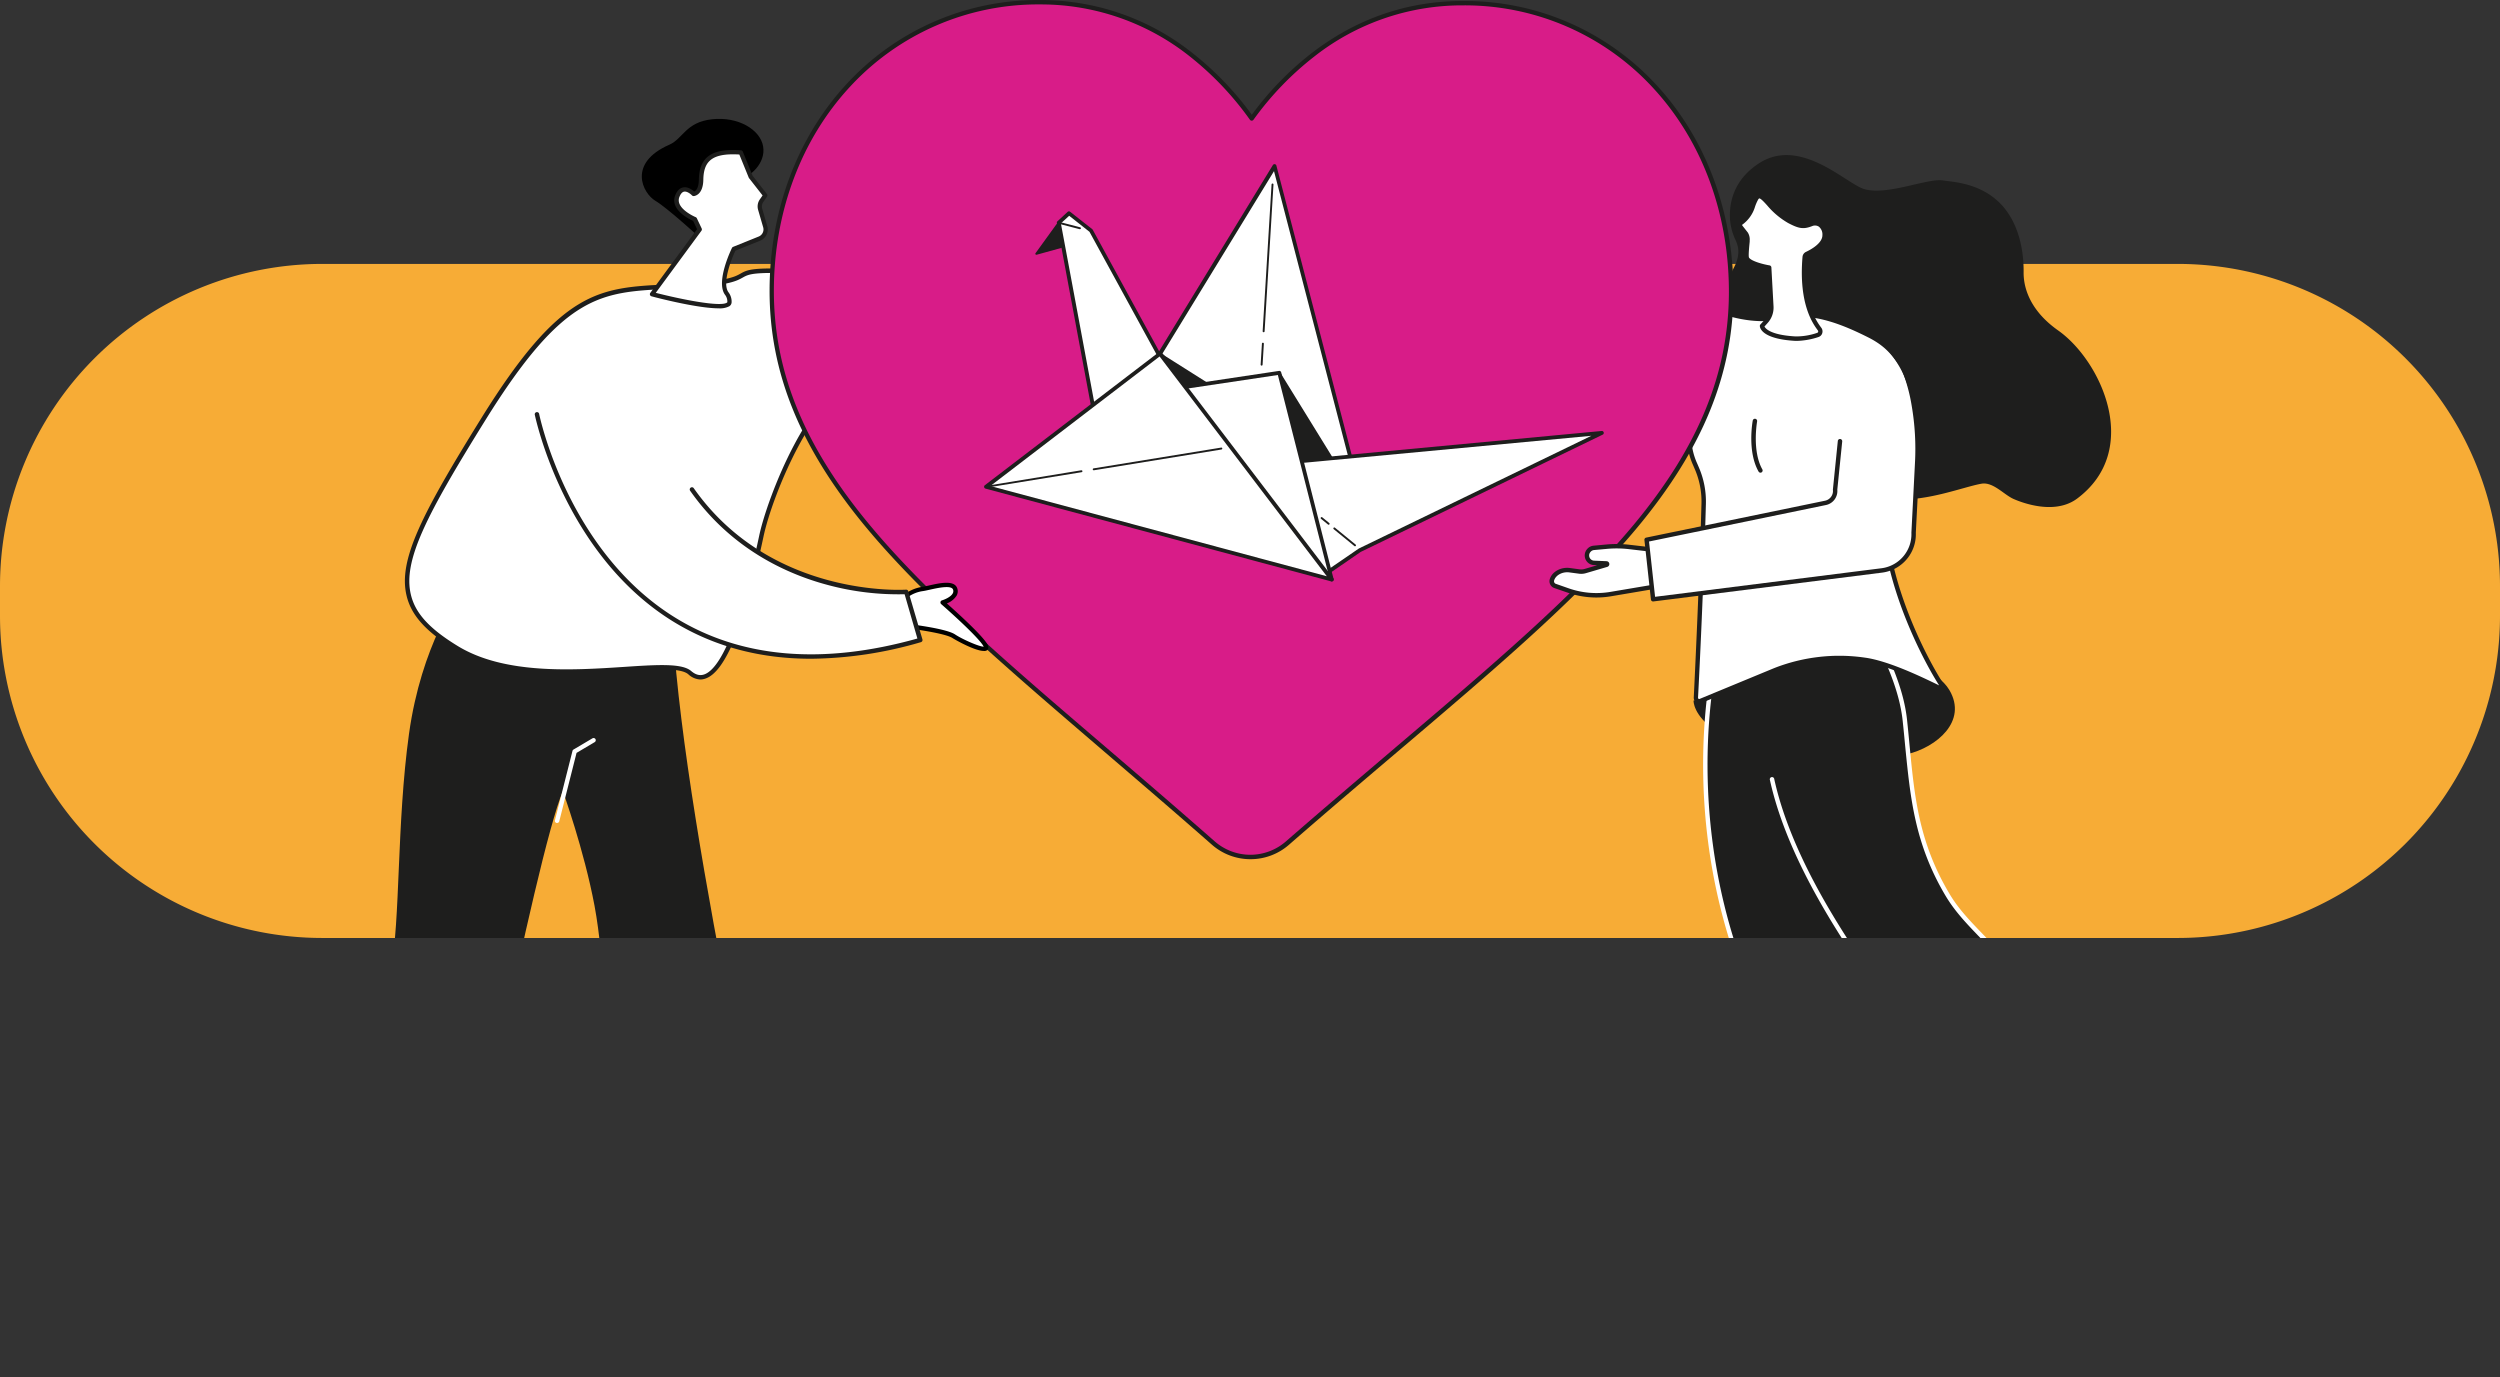 <svg xmlns="http://www.w3.org/2000/svg" xmlns:xlink="http://www.w3.org/1999/xlink" viewBox="0 0 954 525.5"><rect x="0" y="0" width="954" height="525.5" fill="#333333" stroke="none"/><defs><style>.cls-1{fill:none;}.cls-2{fill:#f7ac36;}.cls-3{clip-path:url(#clip-path);}.cls-4{fill:#fff;}.cls-5{fill:#1e1e1d;}.cls-6{fill:#d81c88;}</style><clipPath id="clip-path" transform="translate(0 -107.54)"><path class="cls-1" d="M129.19,465.47H824.38L760.52,340.22l51.69-14.86q24.06-54.71,48.1-109.4L840.6,101.74,671.78,27.5,526.64,0,321,11.68,195.69,33.3l-47.87,98.43L81.69,217.47Z"/></clipPath></defs><g id="Capa_2" data-name="Capa 2"><g id="Capa_2-2" data-name="Capa 2"><path class="cls-2" d="M831,465.47H123a123,123,0,0,1-123-123V331.25a123,123,0,0,1,123-123H831a123,123,0,0,1,123,123v11.22A123,123,0,0,1,831,465.47Z" transform="translate(0 -107.54)"/><g class="cls-3"><g id="Responsibility"><polygon class="cls-4" points="154.41 481.25 157.06 506.74 170.58 506.58 170.39 479.39 154.41 481.25"/><path d="M157.06,615.12a.84.84,0,0,1-.84-.75l-2.65-25.49a.83.83,0,0,1,.74-.92l16-1.87a.87.87,0,0,1,.66.21.82.82,0,0,1,.28.62l.19,27.19a.84.84,0,0,1-.83.85l-13.52.16Zm-1.73-25.59,2.49,23.9,11.91-.14-.18-25.41Z" transform="translate(0 -107.54)"/><polygon class="cls-4" points="275.67 476.75 288.47 504.42 301.47 504.42 293.03 474.72 275.67 476.75"/><path d="M301.47,612.81h-13a.83.83,0,0,1-.76-.49l-12.8-27.68a.79.79,0,0,1,0-.76.83.83,0,0,1,.63-.43l17.36-2a.84.84,0,0,1,.91.6l8.44,29.7a.85.85,0,0,1-.81,1.08ZM289,611.12h11.34l-7.94-27.94L276.93,585Z" transform="translate(0 -107.54)"/><path class="cls-4" d="M213.36,624.52c-4.74-5.63-16-14.52-42.48-22.15a3.49,3.49,0,0,0-3.61,1.07l-4.93,5.63-7.16-3.74a3.2,3.2,0,0,0-4.62,2.15,88.4,88.4,0,0,0-1.93,16.34,5.89,5.89,0,0,0,5.64,6c11.35.46,37.72,1.34,56.4.65A3.65,3.65,0,0,0,213.36,624.52Z" transform="translate(0 -107.54)"/><path d="M194.69,631.58c-15.82,0-32.55-.59-40.45-.9a6.77,6.77,0,0,1-6.45-6.88,88.73,88.73,0,0,1,2-16.49,4,4,0,0,1,2.22-2.8,4,4,0,0,1,3.61.07l6.58,3.43,4.49-5.13a4.33,4.33,0,0,1,4.47-1.32c26.22,7.55,37.8,16.36,42.89,22.42a4.4,4.4,0,0,1,.66,4.65,4.49,4.49,0,0,1-4,2.69C205.77,631.5,200.29,631.58,194.69,631.58Zm-41-25.77a2.39,2.39,0,0,0-1,.22,2.32,2.32,0,0,0-1.29,1.63,86.08,86.08,0,0,0-1.91,16.18,5.07,5.07,0,0,0,4.83,5.15c10.67.43,37.52,1.35,56.33.64a2.78,2.78,0,0,0,2.48-1.68,2.7,2.7,0,0,0-.41-2.88c-4.94-5.88-16.25-14.45-42.07-21.89a2.64,2.64,0,0,0-2.73.81L163,609.62a.84.84,0,0,1-1,.2l-7.17-3.74A2.34,2.34,0,0,0,153.69,605.81Z" transform="translate(0 -107.54)"/><path d="M208.15,626.93h0l-54.75-1.8a.84.84,0,0,1-.81-.87.85.85,0,0,1,.87-.82l54.74,1.81a.85.85,0,0,1,0,1.69Z" transform="translate(0 -107.54)"/><path d="M180.77,617.63a.81.81,0,0,1-.42-.12.85.85,0,0,1-.31-1.15l5.38-9.28a.85.85,0,0,1,1.16-.3.84.84,0,0,1,.3,1.15l-5.38,9.28A.85.85,0,0,1,180.77,617.63Z" transform="translate(0 -107.54)"/><path class="cls-4" d="M343.53,622.16c-4.74-5.63-16-14.53-42.48-22.15a3.51,3.51,0,0,0-3.61,1.06l-4.92,5.64L285.35,603a3.2,3.2,0,0,0-4.62,2.15,88.43,88.43,0,0,0-1.92,16.34,5.88,5.88,0,0,0,5.64,6c11.34.45,37.72,1.34,56.39.64A3.63,3.63,0,0,0,343.53,622.16Z" transform="translate(0 -107.54)"/><path d="M324.88,629.21c-15.81,0-32.56-.58-40.47-.9a6.77,6.77,0,0,1-6.45-6.87,89,89,0,0,1,2-16.5,4,4,0,0,1,5.83-2.72l6.58,3.43,4.49-5.13a4.37,4.37,0,0,1,4.47-1.33c26.22,7.56,37.8,16.37,42.9,22.43a4.38,4.38,0,0,1,.65,4.65,4.49,4.49,0,0,1-3.95,2.69C336,629.14,330.47,629.21,324.88,629.21Zm-41-25.77a2.44,2.44,0,0,0-1,.23,2.32,2.32,0,0,0-1.29,1.63,86.93,86.93,0,0,0-1.91,16.18,5.07,5.07,0,0,0,4.83,5.15c10.68.42,37.54,1.34,56.33.64a2.77,2.77,0,0,0,2.48-1.68,2.7,2.7,0,0,0-.4-2.89c-4.95-5.88-16.26-14.45-42.07-21.88a2.66,2.66,0,0,0-2.74.81l-4.93,5.63a.83.83,0,0,1-1,.2L285,603.71A2.38,2.38,0,0,0,283.86,603.44Z" transform="translate(0 -107.54)"/><path d="M338.32,624.56h0l-54.75-1.81a.84.84,0,0,1,.06-1.68l54.75,1.81a.84.84,0,0,1,0,1.68Z" transform="translate(0 -107.54)"/><path d="M310.94,615.27a.85.85,0,0,1-.72-1.27l5.38-9.28a.85.85,0,0,1,1.15-.31.86.86,0,0,1,.31,1.16l-5.38,9.28A.85.85,0,0,1,310.94,615.27Z" transform="translate(0 -107.54)"/><path class="cls-5" d="M175.17,334.25s-14.37,19.26-19.1,53.37-3.29,72.1-6.88,88.95-10.75,75.67,3.64,114.69h21.22s30.12-156.59,40.73-181.83c0,0,8.1,22.43,12.11,43.84s3.32,48.75,12.7,72.26,36.53,66.7,36.53,66.7l23.29-1S261.53,427.9,256.82,348.62C256.82,348.62,202.93,319.06,175.17,334.25Z" transform="translate(0 -107.54)"/><path class="cls-4" d="M212.58,421.58a.64.64,0,0,1-.2,0,.84.84,0,0,1-.62-1l6.7-26.49a.81.81,0,0,1,.38-.52l7.23-4.28a.85.85,0,0,1,1.16.29.86.86,0,0,1-.3,1.16l-6.92,4.1-6.61,26.15A.84.84,0,0,1,212.58,421.58Z" transform="translate(0 -107.54)"/><path class="cls-4" d="M175.27,507.19a.84.84,0,0,1-.29-1.63c9.54-3.46,12.34-11.15,12.37-11.23a.84.84,0,0,1,1.59.56c-.12.34-3.06,8.51-13.39,12.25A.69.69,0,0,1,175.27,507.19Z" transform="translate(0 -107.54)"/><path class="cls-4" d="M321.92,157.11s16.18,55.45-17.06,54-10,3.25-41.66,5.35-45.44-2.64-78.83,51.16-39.56,69.18-10.08,87.18,80.42,2.14,88.91,9.42c11.52,9.88,21.38-24,27.34-52.07,3.59-16.91,20.15-56.52,37.07-60.1,21.85-4.64,43.21-28.43,25.58-84.15Z" transform="translate(0 -107.54)"/><path class="cls-5" d="M267.3,366.84a7.17,7.17,0,0,1-4.65-2c-3-2.58-12.95-1.93-24.46-1.17-19.4,1.28-46,3-64.34-8.17-11.31-6.9-16.91-13.09-18.71-20.69-3.22-13.52,5.77-31,28.51-67.66,30.48-49.11,44.88-49.81,71-51.08,2.71-.13,5.51-.27,8.48-.47,14.67-1,17.33-2.46,19.47-3.66,2.65-1.48,4.4-2.46,22.29-1.69,6.57.28,11.58-1.74,14.92-6,10.8-13.77,1.39-46.61,1.29-46.94a.85.85,0,0,1,.23-.85.83.83,0,0,1,.86-.18l31.27,10.8a.86.86,0,0,1,.53.54c8.83,27.92,8.7,50.92-.38,66.5a39,39,0,0,1-25.84,18.73c-16.44,3.49-33,43.26-36.42,59.46-7.08,33.36-14.52,51.59-22.12,54.16A6,6,0,0,1,267.3,366.84Zm-14.68-5.5c5.29,0,9.13.55,11.13,2.26,1.68,1.44,3.29,1.87,4.95,1.31,6.79-2.3,14.26-21.09,21-52.91,3.23-15.22,19.72-56.94,37.72-60.76a37.25,37.25,0,0,0,24.73-17.93c8.79-15.08,8.91-37.46.36-64.74l-29.36-10.14c1.8,6.87,8,34.06-2,46.9-3.69,4.71-9.17,6.95-16.31,6.64-17.41-.75-19.09.19-21.4,1.48s-5.13,2.88-20.18,3.88c-3,.2-5.79.33-8.51.46-25.56,1.25-39.64,1.94-69.66,50.29-22.48,36.22-31.38,53.45-28.3,66.38,1.69,7.12,7.06,13,17.95,19.64,17.9,10.92,44.17,9.19,63.35,7.93C243.66,361.66,248.57,361.34,252.62,361.34Z" transform="translate(0 -107.54)"/><path d="M267.94,199.05S254.87,187,250.08,184.16s-10.76-14.34,5.34-21.4c5.22-2.28,6.25-8.62,16.31-9.71s18.4,4,19.48,10.36-4.93,11.84-9.42,12.57S267.94,199.05,267.94,199.05Z" transform="translate(0 -107.54)"/><path class="cls-4" d="M290.64,184.15l1.4-2L286.51,175l-3.8-9.31c-10.73-.72-15,2.21-15.17,10.44-.09,5.27-2.87,5.4-2.87,5.4s-4.07-4.39-6.18.81,6.66,8.83,6.66,8.83l1.85,3.9-18.16,24.68s29.24,7.75,29.55,3.13a4.94,4.94,0,0,0-1-3.35c-3.37-4.59,2.72-17,2.72-17l9.77-3.94a3.77,3.77,0,0,0,2.2-4.54l-1.93-6.64A3.88,3.88,0,0,1,290.64,184.15Z" transform="translate(0 -107.54)"/><path class="cls-5" d="M274.24,225.2c-8,0-23.5-4-25.62-4.59a.83.83,0,0,1-.58-.54.84.84,0,0,1,.12-.78L266,195l-1.5-3.16c-1.64-.74-9-4.41-6.82-9.79.72-1.77,1.75-2.78,3.06-3,1.77-.33,3.44.94,4.16,1.59.56-.25,1.72-1.15,1.78-4.49.06-3.9,1.07-6.69,3.06-8.52,2.5-2.3,6.63-3.17,13-2.74a.85.85,0,0,1,.72.52l3.75,9.2,5.47,7a.84.84,0,0,1,0,1l-1.4,2a3,3,0,0,0-.42,2.57l1.93,6.64a4.6,4.6,0,0,1-2.7,5.56l-9.46,3.82c-1.69,3.55-5.1,12.52-2.66,15.85a5.84,5.84,0,0,1,1.21,3.91,1.9,1.9,0,0,1-.84,1.43A7.76,7.76,0,0,1,274.24,225.2Zm-24-5.91C260,221.78,275,224.8,277.42,223c.13-.09.13-.14.13-.17a4.14,4.14,0,0,0-.88-2.8c-3.63-4.95,2.39-17.36,2.65-17.88a.84.84,0,0,1,.44-.41l9.76-3.94a2.92,2.92,0,0,0,1.71-3.52l-1.93-6.65a4.69,4.69,0,0,1,.65-4l1.05-1.51-5.16-6.6a.82.82,0,0,1-.12-.2l-3.59-8.82c-5.58-.32-9.16.42-11.23,2.33-1.66,1.52-2.46,3.84-2.51,7.31-.11,6-3.53,6.22-3.68,6.23a.88.88,0,0,1-.65-.27c-.45-.47-1.86-1.65-3-1.43-.71.13-1.31.8-1.79,2-1.77,4.37,6.12,7.7,6.2,7.73a.86.86,0,0,1,.44.42l1.85,3.9a.86.86,0,0,1-.08.86Zm40.39-35.14h0Z" transform="translate(0 -107.54)"/><polygon class="cls-4" points="808.24 450.27 818.41 477.7 804 482.12 793.12 456.62 808.24 450.27"/><path d="M804,590.51a.86.86,0,0,1-.78-.51l-10.88-25.51a.86.86,0,0,1,0-.65.85.85,0,0,1,.45-.46L807.92,557a.83.83,0,0,1,1.11.48L819.2,585a.87.87,0,0,1,0,.67.9.9,0,0,1-.51.43l-14.42,4.42A.67.67,0,0,1,804,590.51Zm-9.77-25.9,10.24,24,12.84-3.94-9.55-25.76Z" transform="translate(0 -107.54)"/><path class="cls-4" d="M801.27,583.82a12.68,12.68,0,0,0,13.27-5.65l1.48-2.35a1.5,1.5,0,0,1,2.33-.25L831.53,589a6.74,6.74,0,0,1,.9,8.61,66.68,66.68,0,0,1-11,12.1c-9.14,7.67-15.69,21.64-26.67,20.56s-10.53-1.68-12.31-4.76,2-10.76,8.89-19.86c4.24-5.56,7.34-16.47,8.19-20.65A1.5,1.5,0,0,1,801.27,583.82Z" transform="translate(0 -107.54)"/><path d="M795.92,631.15q-.61,0-1.26-.06c-10.29-1-11-1.66-12.62-4.57l-.34-.61c-2.58-4.46,4.5-14.94,8.95-20.79,4-5.28,7.15-16,8-20.31a2.29,2.29,0,0,1,1-1.48,2.35,2.35,0,0,1,1.75-.34,11.92,11.92,0,0,0,12.39-5.27l1.48-2.35A2.28,2.28,0,0,1,817,574.3,2.33,2.33,0,0,1,819,575l13.18,13.41a7.6,7.6,0,0,1,1,9.69A67.51,67.51,0,0,1,822,610.34a73.31,73.31,0,0,0-8,8.37C808.68,624.83,803.23,631.15,795.92,631.15ZM801,584.63a.69.69,0,0,0-.36.11.62.62,0,0,0-.27.41c-.72,3.55-3.81,15-8.34,21-8.29,10.89-10,16.92-8.84,18.93.13.22.24.43.35.62,1.28,2.28,1.54,2.76,11.31,3.72,7.09.69,12.32-5.37,17.85-11.8a75.69,75.69,0,0,1,8.19-8.56,65.76,65.76,0,0,0,10.88-11.95,5.89,5.89,0,0,0-.79-7.51l-13.2-13.43a.68.68,0,0,0-.54-.19.65.65,0,0,0-.47.3l-1.49,2.35a13.61,13.61,0,0,1-14.15,6Z" transform="translate(0 -107.54)"/><path d="M806.75,600.33h-.16l-10.41-2a.85.85,0,1,1,.32-1.66l10.41,2a.84.84,0,0,1-.16,1.67Z" transform="translate(0 -107.54)"/><path d="M804.15,607l-.17,0-11-2.17a.85.85,0,0,1,.32-1.66l11,2.18a.84.84,0,0,1-.16,1.67Z" transform="translate(0 -107.54)"/><path class="cls-4" d="M782.89,626.2s6.75,6.41,17.11-2.13c6.9-5.69,31.44-35.3,31.44-35.3l3.08,2.9a4.14,4.14,0,0,1,.39,5.59c-6,7.61-22.38,27.39-33,32.57C788.75,636.29,782.89,626.2,782.89,626.2Z" transform="translate(0 -107.54)"/><path d="M793.66,632.83a13.84,13.84,0,0,1-11.5-6.2.84.84,0,0,1,1.31-1c.26.25,6.38,5.75,16-2.17,6.76-5.58,31.09-34.9,31.33-35.19a.83.83,0,0,1,.6-.3.82.82,0,0,1,.63.22l3.08,2.9a5,5,0,0,1,.47,6.73c-6.45,8.13-22.6,27.6-33.26,32.81A19.69,19.69,0,0,1,793.66,632.83Zm-7-3.84c2.82,2,7.67,3.61,14.87.09,10.35-5.07,26.3-24.31,32.68-32.35a3.32,3.32,0,0,0-.31-4.45L831.52,590c-3.83,4.59-24.61,29.46-31,34.72C794.72,629.51,789.92,629.78,786.7,629Z" transform="translate(0 -107.54)"/><polygon class="cls-4" points="729.9 460.34 738.93 499.77 722.81 508.69 711.62 465.85 729.9 460.34"/><path d="M722.81,617.08a.8.8,0,0,1-.34-.07.84.84,0,0,1-.48-.56L710.8,573.6a.85.85,0,0,1,.58-1l18.28-5.51a.85.85,0,0,1,.66.08.81.81,0,0,1,.4.54l9,39.44a.83.83,0,0,1-.41.92L723.22,617A.87.87,0,0,1,722.81,617.08ZM712.64,574l10.71,41L738,606.89,729.28,569Z" transform="translate(0 -107.54)"/><path class="cls-4" d="M741.26,605.43a143.93,143.93,0,0,1,1.35,17.24,7.85,7.85,0,0,1-6.91,7.8c-11.11,1.35-36.31,2.74-57.76.63-1.47-.14-4.06-1.24-4.75-4.93-2.34-12.4,19.1-15.29,42.66-24.11a2.52,2.52,0,0,1,2.66.57l2.52,2.48a8.71,8.71,0,0,0,9.52,1.85l7.73-3.25A2.16,2.16,0,0,1,741.26,605.43Z" transform="translate(0 -107.54)"/><path d="M702.55,633c-8.13,0-16.66-.31-24.69-1.1-2.09-.2-4.78-1.8-5.5-5.61-1.93-10.23,11-14.39,27.3-19.65,5.11-1.65,10.39-3.35,15.89-5.41a3.38,3.38,0,0,1,3.55.76l2.52,2.48a7.86,7.86,0,0,0,8.61,1.67l7.72-3.25a3,3,0,0,1,4.15,2.39,148.37,148.37,0,0,1,1.36,17.35,8.69,8.69,0,0,1-7.66,8.64A299.94,299.94,0,0,1,702.55,633Zm14.19-30.29a1.8,1.8,0,0,0-.6.1c-5.53,2.08-10.83,3.78-16,5.44-16.15,5.2-27.82,9-26.16,17.72.7,3.74,3.46,4.2,4,4.25,21.28,2.1,46.09.77,57.58-.63a7,7,0,0,0,6.17-7,146,146,0,0,0-1.34-17.13,1.32,1.32,0,0,0-.66-1,1.28,1.28,0,0,0-1.16-.07l-7.73,3.25a9.56,9.56,0,0,1-10.45-2l-2.51-2.48A1.66,1.66,0,0,0,716.74,602.75Z" transform="translate(0 -107.54)"/><path class="cls-4" d="M742.6,621.72s0,.64,0,.95a7.85,7.85,0,0,1-6.91,7.8c-11.11,1.35-36.31,2.74-57.76.63-1.47-.14-4.06-1.24-4.75-4.93a16,16,0,0,1-.07-3.17l1.53.09a441.21,441.21,0,0,0,65-1.11Z" transform="translate(0 -107.54)"/><path d="M702.55,633c-8.13,0-16.66-.31-24.69-1.1-2.09-.2-4.78-1.8-5.5-5.61a17.71,17.71,0,0,1-.08-3.39.86.86,0,0,1,.89-.78l1.52.08a440.91,440.91,0,0,0,64.91-1.1l2.93-.26a.85.85,0,0,1,.64.21.9.9,0,0,1,.28.62v1a8.69,8.69,0,0,1-7.66,8.64A299.94,299.94,0,0,1,702.55,633Zm-28.62-9.15A11.05,11.05,0,0,0,674,626c.7,3.74,3.46,4.2,4,4.25,21.28,2.1,46.09.77,57.58-.63a7,7,0,0,0,6.17-7v0l-2,.18a444.2,444.2,0,0,1-65.15,1.11Z" transform="translate(0 -107.54)"/><path d="M710.36,616.25a.86.86,0,0,1-.6-.26l-8.18-8.35a.84.84,0,0,1,1.2-1.18l8.19,8.35a.85.85,0,0,1,0,1.19A.87.87,0,0,1,710.36,616.25Z" transform="translate(0 -107.54)"/><path d="M702.26,617.05a.84.84,0,0,1-.61-.27l-6.54-6.92a.85.85,0,0,1,0-1.2.84.84,0,0,1,1.19,0l6.54,6.93a.84.84,0,0,1,0,1.19A.85.85,0,0,1,702.26,617.05Z" transform="translate(0 -107.54)"/><path class="cls-5" d="M653.39,372.52c-3.13,1.19-7.13,2.37-7.13,2.37s-.31,5.5,8.46,11.53c7,4.83,32.18,18.57,73,8.94,11.26-2.66,23.19-12.59,16.17-24.48C734.5,355,693.4,358.22,693.4,358.22Z" transform="translate(0 -107.54)"/><path class="cls-5" d="M811.43,560.67c-33.71-88.56-55.93-90.61-68.48-112-13.27-22.59-13.4-41.54-16-66.19-1.92-18.09-13.8-35.46-13.49-37.68l-4,.35a37.13,37.13,0,0,0-2-4.39l-50.83,9s-17.44,57.63,7.47,126.2c18,49.59,42.18,99.63,49.58,115.19a7.88,7.88,0,0,0,8,4.43l8.69-.81c4.68-.56,6.41-6.74,6.72-9.66,1.48-13.94-.89-32.59-5.88-54.81-2.85-12.7-9.78-26.19-12.19-37.95-.66-3.19-1.28-6.28-1.86-9.25,4.22,6.15,7.93,11.53,10.61,15.6,10.76,16.38,53.41,57.31,62.41,72.12a7.72,7.72,0,0,0,7.28,3.69l7.57-2.72S813.68,566.57,811.43,560.67Z" transform="translate(0 -107.54)"/><path class="cls-4" d="M720.76,596.48a8.71,8.71,0,0,1-7.85-5l-1.2-2.53c-8.55-17.92-31.26-65.53-48.41-112.74-24.72-68.05-7.67-126.15-7.49-126.73a.85.85,0,0,1,.66-.59l50.84-9a.83.83,0,0,1,.87.41,32.46,32.46,0,0,1,1.82,3.92l3.37-.3a.85.85,0,0,1,.68.25.87.87,0,0,1,.23.7c0,.55,1.25,3.05,2.46,5.47,3.62,7.24,9.68,19.35,11,32,.35,3.26.65,6.42.94,9.5,1.9,19.8,3.54,36.91,15,56.36,3.49,6,7.84,10.48,12.88,15.72,13.26,13.8,31.42,32.7,55.66,96.38,2.47,6.48-6.35,11.91-6.73,12.14l-.15.08-7.57,2.71a.8.8,0,0,1-.21.05,8.5,8.5,0,0,1-8.07-4.09c-4.53-7.46-18-22-31.1-36-12.77-13.73-26-27.93-31.3-36-2.17-3.31-5-7.43-8.27-12.21q.51,2.57,1,5.22c1.21,5.89,3.53,12.13,6,18.74a153.47,153.47,0,0,1,6.2,19.2c5.37,23.88,7.3,41.9,5.9,55.08-.38,3.58-2.38,9.8-7.46,10.41l-8.71.81A9,9,0,0,1,720.76,596.48Zm-63.48-246c-1.59,5.78-15.71,61,7.6,125.17,17.13,47.13,39.81,94.69,48.35,112.6l1.21,2.52a7,7,0,0,0,7.17,4l8.71-.81c4-.48,5.66-6,6-8.91,1.38-13-.53-30.83-5.86-54.54a153.1,153.1,0,0,0-6.14-19c-2.48-6.68-4.83-13-6.06-19-.65-3.19-1.27-6.28-1.85-9.25a.84.84,0,0,1,1.52-.64l2.24,3.27c3.31,4.82,6.18,9,8.37,12.34,5.26,8,18.41,22.14,31.12,35.82,13.73,14.77,26.69,28.72,31.31,36.33a6.86,6.86,0,0,0,6.38,3.29l7.37-2.65c.78-.49,7.84-5.15,6-10.06-24.13-63.36-42.15-82.12-55.31-95.81-5.11-5.32-9.52-9.91-13.12-16C730.61,429.35,729,412.07,727,392.07c-.29-3.08-.59-6.23-.94-9.48-1.31-12.35-7.29-24.3-10.86-31.43a43.42,43.42,0,0,1-2.49-5.43l-3.21.28a.86.86,0,0,1-.86-.53c-.74-1.85-1.34-3.11-1.67-3.76ZM805.06,571.79Z" transform="translate(0 -107.54)"/><path class="cls-4" d="M729,503.73a.84.84,0,0,1-.71-.38c0-.08-4.81-7.54-11.42-17l-.61-.87c-11.84-17-33.89-48.55-40.86-80.29a.85.85,0,1,1,1.65-.37c6.89,31.42,28.82,62.82,40.59,79.7l.61.87c6.63,9.5,11.42,17,11.46,17.06a.83.83,0,0,1-.71,1.29Z" transform="translate(0 -107.54)"/><path class="cls-5" d="M662.26,199.09a22.12,22.12,0,0,1-2.1-8c-.32-5.86,1.15-14.57,10.72-21,15.91-10.76,33.52,7.5,40.44,9.58,8.79,2.65,24.28-4.24,30.1-3.28,5.38.88,25.92,1.07,30.19,26.69a51,51,0,0,1,.6,8.56c0,3.63.91,13.35,13.18,22,16.39,11.56,32.12,45.55,7.26,64.15-5.95,4.44-14,3.64-20.51,1.57a38.5,38.5,0,0,1-3.71-1.39c-3.74-1.63-7.85-6.64-12.34-5.84-13.17,2.32-55.13,21.91-51.7-25.46,1-13.32.73-22.17-11.06-24.94-4.54-1.06-12.51,2.36-21.33.24-18.75-4.5-14-25.36-10.35-32.27C664.34,204.51,663.29,201.32,662.26,199.09Z" transform="translate(0 -107.54)"/><path class="cls-4" d="M609,162.84a.43.43,0,0,1,.52-.39l3.36.6a.63.63,0,0,0,.73-.71,22.91,22.91,0,0,1-.18-6c.65-5.22-.89-14.64-1-17.67s.55-4.64,2.42-4.84a3.27,3.27,0,0,1,3.48,2.47c.1.38.21,1.19.35,2.15.69,4.71,9.48,10.65,9.48,10.65s.8,1.21.39,1.82l-3.92,6c-.68,1.18-.67,4-.44,6.76a1.3,1.3,0,0,0,1.15,1.19l3.78.43a.48.48,0,0,1,.42.45c.1,3.72,1.05,32,7.68,45.21,6.48,13,27.85,20.65,42,17.55,1.07-.24,2.14-.45,3.23-.65,9.79-1.74,20.81,2.53,30.86,7.58,15.81,8,15.23,21.09,12.78,38.06-1.89,13-5,8.05-6.64,25.25-2.52,26.94,15.41,61.4,22.8,72.13.58.85-18.63-9.95-30.62-11.6a66.87,66.87,0,0,0-34.27,4L649,375a1.3,1.3,0,0,1-1.8-1.26c.43-8.78,2.14-44.14,3-73.9a32.16,32.16,0,0,0-2.63-13.62l-.65-1.52a25.9,25.9,0,0,1,.11-21.56l2.85-6.27c-.15-.7-.33-1.12-.53-1.19-8.87-3-26.26-10.29-31.58-21.65C606,209.12,608.57,167.72,609,162.84Z" transform="translate(0 -107.54)"/><path class="cls-5" d="M648.48,375.94a2.13,2.13,0,0,1-2.14-2.25c.49-9.89,2.14-44.46,2.94-73.87a31,31,0,0,0-2.55-13.27l-.65-1.52a26.67,26.67,0,0,1,.12-22.24l2.72-6a2.19,2.19,0,0,0-.11-.37c-7.89-2.7-26.29-10.12-31.87-22-12.34-26.31-8.85-71.17-8.82-71.62h0a1.27,1.27,0,0,1,.5-.91,1.25,1.25,0,0,1,1-.24l3.06.55a24.28,24.28,0,0,1-.14-5.89c.44-3.48-.15-9-.57-13.05-.2-1.88-.37-3.51-.39-4.5-.06-2.48.25-5.37,3.17-5.69a4.12,4.12,0,0,1,4.39,3.1c.1.37.19,1,.31,1.86l.06.38c.52,3.56,6.75,8.48,9.11,10.07a.88.88,0,0,1,.23.24c.26.39,1.06,1.75.4,2.75l-3.93,6c-.25.43-.66,1.88-.3,6.22a.46.46,0,0,0,.41.42l3.77.43a1.31,1.31,0,0,1,1.17,1.27c.09,3.21,1,31.71,7.59,44.85s27.8,20,41.08,17.1c1.11-.24,2.21-.46,3.26-.65,10.59-1.88,22.34,3.11,31.39,7.66,16.29,8.19,15.7,21.88,13.23,38.93-.86,6-2,8.3-3.12,10.54-1.29,2.63-2.63,5.34-3.51,14.67-2.41,25.71,14.22,59.32,22.65,71.57a.9.9,0,0,1,0,1.07c-.5.57-.49.58-4.35-1.28-6-2.89-18.41-8.89-27-10.08A66.36,66.36,0,0,0,677.69,364L649.3,375.78A2.17,2.17,0,0,1,648.48,375.94ZM609.77,163.36c-.33,4.75-2.79,45.81,8.69,70.32,5.36,11.41,23.53,18.63,31.09,21.2.66.22.91,1,1.09,1.81a1,1,0,0,1-.06.53l-2.85,6.26a25,25,0,0,0-.1,20.89l.65,1.51a32.77,32.77,0,0,1,2.69,14c-.8,29.44-2.46,64-3,73.92a.45.45,0,0,0,.19.39.46.46,0,0,0,.44.05l28.4-11.74a68,68,0,0,1,34.71-4c8.88,1.22,21.48,7.3,27.53,10.23l.73.35c-8.87-14-23.71-45.68-21.4-70.34.91-9.65,2.32-12.5,3.68-15.26,1.1-2.23,2.13-4.33,3-10,2.45-16.92,3-29.48-12.32-37.18-8.82-4.44-20.23-9.3-30.34-7.51-1,.19-2.1.4-3.19.64-13.86,3-36.11-4.31-42.95-18-6.55-13.1-7.62-40.74-7.76-45.24l-3.45-.39a2.16,2.16,0,0,1-1.9-2c-.31-3.71-.13-6.08.54-7.25l4-6a2.78,2.78,0,0,0-.32-.76c-1.23-.86-9-6.4-9.68-11.13l-.06-.38c-.1-.72-.2-1.4-.27-1.68a2.46,2.46,0,0,0-2.58-1.85c-.85.1-1.74.49-1.67,4,0,.92.19,2.51.39,4.36.43,4.12,1,9.76.57,13.43a22.26,22.26,0,0,0,.17,5.73,1.48,1.48,0,0,1-1.71,1.66ZM649,256.48h0Z" transform="translate(0 -107.54)"/><path class="cls-5" d="M671.81,287.92a.84.84,0,0,1-.73-.42c-4.36-7.64-2.32-19-2.23-19.47a.84.84,0,0,1,1.66.31c0,.11-2,11.23,2,18.32a.85.85,0,0,1-.31,1.15A.8.8,0,0,1,671.81,287.92Z" transform="translate(0 -107.54)"/><path d="M625.64,165.75h-.09l-6.29-.66a.84.84,0,0,1-.74-.93.83.83,0,0,1,.92-.75l6.29.66a.85.85,0,0,1-.09,1.69Z" transform="translate(0 -107.54)"/><path class="cls-6" d="M323.69,140.13A98.36,98.36,0,0,1,397,108.39a92,92,0,0,1,57.49,20,117.49,117.49,0,0,1,23.21,24.35A118.12,118.12,0,0,1,501,128.49a92.06,92.06,0,0,1,57.57-19.75,98.46,98.46,0,0,1,73.17,32.07c18.69,20.37,29,48.17,28.89,78.28-.06,31-11.66,59.33-36.49,89.2C601.92,335,570,362.1,533.06,393.48c-12.62,10.71-26.92,22.86-41.77,35.8a21.48,21.48,0,0,1-28.3-.06c-14.8-13-29.06-25.22-41.64-36-36.82-31.53-68.62-58.77-90.73-85.58-24.72-30-36.2-58.37-36.13-89.36C294.55,188.17,304.92,160.42,323.69,140.13Z" transform="translate(0 -107.54)"/><path class="cls-5" d="M477.17,435.41h-.05a22.26,22.26,0,0,1-14.69-5.56c-14.67-12.89-28.83-25-41.32-35.72l-.31-.27C384,362.3,352.12,335,330,308.17c-24.85-30.13-36.39-58.69-36.33-89.89.06-30.32,10.51-58.28,29.43-78.72a99.23,99.23,0,0,1,73.68-32H397a93,93,0,0,1,58,20.18,118.56,118.56,0,0,1,22.69,23.59,118.19,118.19,0,0,1,22.8-23.49c17.21-13.26,36.74-20,58.08-19.92a99.3,99.3,0,0,1,73.8,32.34c18.83,20.53,29.16,48.54,29.1,78.85-.06,31.2-11.72,59.71-36.69,89.74-22.27,26.77-54.2,53.89-91.17,85.29l-.08.06c-12.6,10.7-26.87,22.82-41.69,35.73A22.27,22.27,0,0,1,477.17,435.41ZM324.31,140.7c-18.63,20.14-28.92,47.69-29,77.58-.06,30.79,11.36,59,35.94,88.82,22.06,26.76,53.83,54,90.62,85.48l.32.27c12.49,10.7,26.65,22.83,41.33,35.74a20.63,20.63,0,0,0,13.59,5.13h0a20.63,20.63,0,0,0,13.57-5.08c14.82-12.92,29.1-25,41.7-35.74l.07-.07c36.92-31.34,68.8-58.42,91-85.08,24.7-29.71,36.23-57.88,36.3-88.66.06-29.89-10.12-57.49-28.67-77.71a97.6,97.6,0,0,0-72.55-31.79h-.22a91.22,91.22,0,0,0-56.84,19.57,117.23,117.23,0,0,0-23.14,24.08.84.84,0,0,1-.68.35h0a.83.83,0,0,1-.68-.35A117.47,117.47,0,0,0,454,129.05a91.31,91.31,0,0,0-57-19.82h-.23A97.55,97.55,0,0,0,324.31,140.7Z" transform="translate(0 -107.54)"/><path class="cls-4" d="M719.89,241.57c8.07,6.21,11.53,22.9,12.05,36.13l-1.7,33.09a14,14,0,0,1-12.13,14.43l-87.28,11-2.48-22.71,68.21-14.07a4.66,4.66,0,0,0,3.72-5.06l-2.57-24.07Z" transform="translate(0 -107.54)"/><path class="cls-4" d="M628.33,317l-6.68-.78a41.39,41.39,0,0,0-8.62-.09l-4.83.45a2.79,2.79,0,0,0-1.87.95l-.06.07a2.84,2.84,0,0,0,2,4.71l4.71.19a.27.27,0,0,1,.06.53l-8.12,2.39a5.53,5.53,0,0,1-2.29.18l-3.69-.5c-2.81-.38-5.89,1-6.69,3.6a1.88,1.88,0,0,0,1,2.36h0l5.14,1.79a32.62,32.62,0,0,0,16.16,1.37l15.3-2.59Z" transform="translate(0 -107.54)"/><path class="cls-5" d="M609.21,335.55a33.44,33.44,0,0,1-11-1.86L593,331.9a2.76,2.76,0,0,1-1.58-3.43c.88-2.79,4.22-4.63,7.62-4.18l3.68.5a4.59,4.59,0,0,0,2-.15l4.79-1.41-1.25-.05a3.68,3.68,0,0,1-2.61-6.11l.06-.07a3.63,3.63,0,0,1,2.43-1.23l4.82-.45a41.76,41.76,0,0,1,8.8.1l6.68.77a.85.85,0,0,1-.2,1.68l-6.67-.78a40.46,40.46,0,0,0-8.45-.09l-4.83.44a2,2,0,0,0-1.31.67l-.06.07a2,2,0,0,0-.12,2.5,2,2,0,0,0,1.53.81l4.71.2a1.11,1.11,0,0,1,.27,2.18l-8.12,2.39a6.36,6.36,0,0,1-2.64.2l-3.69-.49c-2.56-.35-5.15,1-5.78,3a1.06,1.06,0,0,0,.52,1.32l5.14,1.8a31.93,31.93,0,0,0,15.75,1.32l15.3-2.58a.84.84,0,1,1,.28,1.66l-15.3,2.59A33.43,33.43,0,0,1,609.21,335.55Z" transform="translate(0 -107.54)"/><path class="cls-5" d="M630.83,337.06a.82.82,0,0,1-.52-.18.85.85,0,0,1-.32-.57l-2.48-22.71a.83.83,0,0,1,.67-.91l68.21-14.07a3.8,3.8,0,0,0,3.05-4.15.48.48,0,0,1,0-.17l1.87-18.48a.84.84,0,0,1,.92-.76.86.86,0,0,1,.76.93l-1.87,18.4a5.47,5.47,0,0,1-4.39,5.88l-67.46,13.91,2.31,21.1L718,324.38a13.09,13.09,0,0,0,11.39-13.55l1.35-26.42a97.67,97.67,0,0,0-1.25-22.1,66.32,66.32,0,0,0-6-18.75.85.85,0,0,1,1.5-.78A68.11,68.11,0,0,1,731.16,262a99.94,99.94,0,0,1,1.28,22.49l-1.36,26.34a14.75,14.75,0,0,1-12.85,15.22l-87.29,11Z" transform="translate(0 -107.54)"/><path class="cls-4" d="M691.22,193c-3.11,1.23-4.67.86-8.49-1.14-7.44-3.9-10.44-12.28-12.57-8.53-1.86,3.26-1.17,5.6-5.93,9.35-.46.36-.28,1.12.11,1.56l2,2.51a4.26,4.26,0,0,1,.55,2.52c-.2,2-.66,6.15-.22,6.92,1.3,2.24,8.45,3.4,8.45,3.4l.83,14.86a7.92,7.92,0,0,1-2,5.71l-1.56,1.72s.1,4.14,12.75,4.85a26,26,0,0,0,8.55-1.39,1.43,1.43,0,0,0,.69-2.23c-2.11-2.84-7.15-10.26-5.7-27.51a1.49,1.49,0,0,1,.84-1.21c1.82-.86,6.79-3.47,6.75-7.15C696.23,193.37,693.49,192.14,691.22,193Z" transform="translate(0 -107.54)"/><path class="cls-5" d="M685.9,237.62c-.27,0-.54,0-.81,0-13.05-.73-13.53-5.16-13.54-5.67a.83.83,0,0,1,.21-.58l1.56-1.73a7,7,0,0,0,1.79-5.09l-.78-14.19c-2.07-.39-7.13-1.53-8.38-3.7-.47-.81-.34-3,.07-7l0-.43a3.94,3.94,0,0,0-.33-1.87l-2.05-2.54a2.3,2.3,0,0,1-.56-1.64,1.57,1.57,0,0,1,.59-1.11,11.42,11.42,0,0,0,4.42-6.14,17.47,17.47,0,0,1,1.3-3,2.36,2.36,0,0,1,1.74-1.36c1.39-.16,2.6,1.18,4.44,3.19a27.81,27.81,0,0,0,7.51,6.38c3.82,2,5.06,2.17,7.79,1.1a4.45,4.45,0,0,1,4.1.37,5.41,5.41,0,0,1,2.11,4.64c0,3.9-4.52,6.64-7.24,7.93a.61.61,0,0,0-.36.51c-1.47,17.5,3.81,24.61,5.54,26.94a2.31,2.31,0,0,1,.34,2.08,2.19,2.19,0,0,1-1.46,1.45A28.11,28.11,0,0,1,685.9,237.62Zm-12.58-5.48c.39.78,2.33,3.24,11.86,3.78a24.56,24.56,0,0,0,8.25-1.36.56.56,0,0,0,.37-.36.6.6,0,0,0-.09-.55c-1.83-2.47-7.4-10-5.87-28.09a2.31,2.31,0,0,1,1.32-1.9c1.9-.89,6.3-3.31,6.27-6.38a3.82,3.82,0,0,0-1.37-3.26,2.7,2.7,0,0,0-2.53-.2c-3.42,1.34-5.21.91-9.19-1.18a29.87,29.87,0,0,1-8-6.73c-1.1-1.21-2.48-2.72-3-2.65-.09,0-.26.15-.47.51a16,16,0,0,0-1.17,2.71,13.08,13.08,0,0,1-4.92,6.86.78.78,0,0,0,.17.37l2,2.54a5,5,0,0,1,.73,3.13l0,.43c-.15,1.46-.55,5.32-.27,6,.74,1.29,5,2.52,7.84,3a.84.84,0,0,1,.71.79l.82,14.86a8.76,8.76,0,0,1-2.23,6.31Z" transform="translate(0 -107.54)"/><path class="cls-4" d="M347.06,346.57s13.72,1.63,16.91,3.77,14.13,7.25,12.08,3.41-16.34-16.31-16.34-16.31,5.86-1.71,4.8-5.12-9.81-.32-12.69,0a14.05,14.05,0,0,0-5.65,2.3S340.8,344.58,347.06,346.57Z" transform="translate(0 -107.54)"/><path d="M375.4,355.94c-3.44,0-11-4.32-11.89-4.9-2.49-1.66-12.79-3.19-16.55-3.63l-.16,0a4.79,4.79,0,0,1-3.17-2.83c-1.6-3.94,1.66-10.06,1.8-10.32a.86.86,0,0,1,.25-.29,14.93,14.93,0,0,1,6.05-2.45c.62-.07,1.58-.29,2.69-.54,4.15-.94,9.84-2.24,10.89,1.13a3.39,3.39,0,0,1-.25,2.7,7.77,7.77,0,0,1-3.74,3c3.39,3,13.68,12.28,15.47,15.62.67,1.25.24,1.92-.08,2.21A1.9,1.9,0,0,1,375.4,355.94Zm-28.16-10.2c1.27.16,14,1.74,17.2,3.89,2.91,1.94,9.29,4.7,10.94,4.68a1.18,1.18,0,0,0-.08-.16c-1.56-2.93-11.24-11.8-16.14-16.08a.84.84,0,0,1,.32-1.44c.88-.26,3.34-1.24,4.09-2.66a1.71,1.71,0,0,0,.13-1.4c-.58-1.88-6-.64-8.91,0-1.16.26-2.16.49-2.88.57a12.84,12.84,0,0,0-5.09,2c-.49,1-2.8,5.82-1.63,8.71A3.12,3.12,0,0,0,347.24,345.74Z" transform="translate(0 -107.54)"/><path class="cls-4" d="M204.9,265.56s23.86,121.05,146.24,86.22l-5.32-18.36s-77.18,5.76-97.9-75.36C247.92,258.06,231.71,229.52,204.9,265.56Z" transform="translate(0 -107.54)"/><path class="cls-5" d="M309.47,358.92c-19.55,0-37.08-4.71-52.41-14.1-42-25.74-52.88-78.57-53-79.1a.85.85,0,0,1,1.66-.32c.1.52,10.81,52.64,52.22,78,25,15.3,56,17.93,92.14,7.8L345.2,334.3A103.43,103.43,0,0,1,316,330.8c-15.34-4.05-36.93-13.59-52.65-36a.85.85,0,0,1,.21-1.17.83.83,0,0,1,1.17.2c29.52,42,80.48,38.76,81,38.72a.83.83,0,0,1,.87.61L352,351.54a.88.88,0,0,1-.07.64.86.86,0,0,1-.51.41A153.5,153.5,0,0,1,309.47,358.92Z" transform="translate(0 -107.54)"/></g><polygon class="cls-4" points="442.63 134.99 486.36 63.42 516.02 177.41 488.96 184.17 442.63 134.99"/><path class="cls-5" d="M489,292.45a.74.74,0,0,1-.54-.23L442.1,243a.76.76,0,0,1-.1-.9l43.72-71.56a.74.74,0,0,1,.74-.35.73.73,0,0,1,.61.54l29.67,114a.74.74,0,0,1-.54.91l-27.06,6.76A.55.55,0,0,1,489,292.45Zm-45.4-50,45.64,48.46,25.92-6.48-29-111.58Z" transform="translate(0 -107.54)"/><polygon class="cls-5" points="404.03 84.97 395.45 96.84 405.91 93.95 404.03 84.97"/><path class="cls-5" d="M395.45,204.75a.37.37,0,0,1-.3-.16.36.36,0,0,1,0-.42l8.58-11.87a.37.37,0,0,1,.66.14l1.88,9a.36.36,0,0,1-.26.43l-10.46,2.89Zm8.39-11.34-7.47,10.33,9.11-2.51Z" transform="translate(0 -107.54)"/><polygon class="cls-5" points="442.63 134.99 462.41 147.48 448.62 148.78 442.63 134.99"/><path class="cls-5" d="M448.62,256.69a.38.38,0,0,1-.34-.22l-6-13.79a.36.36,0,0,1,.09-.43.38.38,0,0,1,.44,0l19.78,12.5a.35.35,0,0,1,.16.4.36.36,0,0,1-.32.28l-13.79,1.3Zm-5.17-13.21,5.4,12.45,12.45-1.18Z" transform="translate(0 -107.54)"/><polygon class="cls-5" points="488.18 142.27 509.52 176.88 495.46 180.79 488.18 142.27"/><path class="cls-5" d="M495.46,288.7a.45.45,0,0,1-.19-.05.39.39,0,0,1-.17-.25l-7.29-38.52a.38.38,0,0,1,.23-.41.36.36,0,0,1,.45.15l21.34,34.61a.38.38,0,0,1,0,.33.35.35,0,0,1-.24.22l-14.06,3.91Zm-6.55-37,6.84,36.16,13.19-3.67Z" transform="translate(0 -107.54)"/><polygon class="cls-4" points="492.08 176.36 611.27 165.17 518.89 209.94 506.39 218.52 492.08 176.36"/><path class="cls-5" d="M506.39,326.81a1,1,0,0,1-.23,0,.78.78,0,0,1-.47-.47l-14.31-42.16a.76.76,0,0,1,.08-.64.73.73,0,0,1,.55-.33L611.2,272a.74.74,0,0,1,.39,1.4l-92.33,44.74-12.45,8.56A.77.77,0,0,1,506.39,326.81Zm-13.31-42.25,13.7,40.34,11.69-8,.09-.06,88.7-43Z" transform="translate(0 -107.54)"/><polygon class="cls-4" points="444.72 148.78 488.18 142.27 508.22 221.13 444.72 148.78"/><path class="cls-5" d="M508.22,329.41a.75.75,0,0,1-.56-.25l-63.5-72.35a.74.74,0,0,1,.45-1.22l43.46-6.51a.75.75,0,0,1,.83.55l20,78.86a.75.75,0,0,1-.71.92Zm-62.05-72.56,60.57,69-19.11-75.21Z" transform="translate(0 -107.54)"/><polygon class="cls-4" points="404.03 84.97 407.93 81.37 416.33 87.97 444.53 139.57 417.23 155.77 404.03 84.97"/><path class="cls-5" d="M417.23,264.05a.81.81,0,0,1-.31-.06.73.73,0,0,1-.42-.54l-13.2-70.8a.73.73,0,0,1,.23-.68l3.9-3.6a.73.73,0,0,1,.95,0l8.4,6.6a.74.74,0,0,1,.2.23l28.2,51.6a.74.74,0,0,1-.27,1L417.61,264A.75.75,0,0,1,417.23,264.05Zm-12.4-71.27,12.93,69.36,25.78-15.3L415.75,196,408,189.88Z" transform="translate(0 -107.54)"/><path class="cls-5" d="M412.13,195H412l-8.1-2.1a.37.37,0,0,1,.19-.72l8.1,2.1a.37.37,0,0,1,.27.45A.38.38,0,0,1,412.13,195Z" transform="translate(0 -107.54)"/><polygon class="cls-4" points="442.63 134.99 376.27 185.73 508.22 221.13 442.63 134.99"/><path class="cls-5" d="M508.22,329.41a.69.69,0,0,1-.2,0L376.08,294a.74.74,0,0,1-.26-1.3l66.37-50.75a.75.75,0,0,1,.54-.15.71.71,0,0,1,.49.29l65.59,86.14a.75.75,0,0,1-.59,1.19ZM377.92,293l128.39,34.44L442.5,243.57Z" transform="translate(0 -107.54)"/><path class="cls-5" d="M417.37,287a.38.38,0,0,1-.37-.31.37.37,0,0,1,.31-.42L466,278.34a.36.36,0,0,1,.42.3.37.37,0,0,1-.3.43L417.43,287Z" transform="translate(0 -107.54)"/><path class="cls-5" d="M378.09,293.38a.37.37,0,0,1,0-.73L412.62,287a.39.39,0,0,1,.43.31.37.37,0,0,1-.31.42l-34.59,5.63Z" transform="translate(0 -107.54)"/><path class="cls-5" d="M507,307.78a.4.4,0,0,1-.23-.08l-2.65-2.17a.37.37,0,1,1,.47-.57l2.65,2.16a.38.38,0,0,1,.05.53A.39.39,0,0,1,507,307.78Z" transform="translate(0 -107.54)"/><path class="cls-5" d="M517.06,316a.35.35,0,0,1-.23-.09l-7.9-6.45a.37.37,0,0,1,.47-.57l7.9,6.45a.37.37,0,0,1-.24.66Z" transform="translate(0 -107.54)"/><path class="cls-5" d="M481.41,247.06h0a.38.38,0,0,1-.35-.39l.49-8a.36.36,0,0,1,.39-.35.37.37,0,0,1,.35.39l-.49,8.05A.37.37,0,0,1,481.41,247.06Z" transform="translate(0 -107.54)"/><path class="cls-5" d="M482.18,234.32h0a.37.37,0,0,1-.35-.39l3.4-56a.35.35,0,0,1,.39-.35.36.36,0,0,1,.34.39l-3.39,56A.36.36,0,0,1,482.18,234.32Z" transform="translate(0 -107.54)"/></g></g></g></svg>